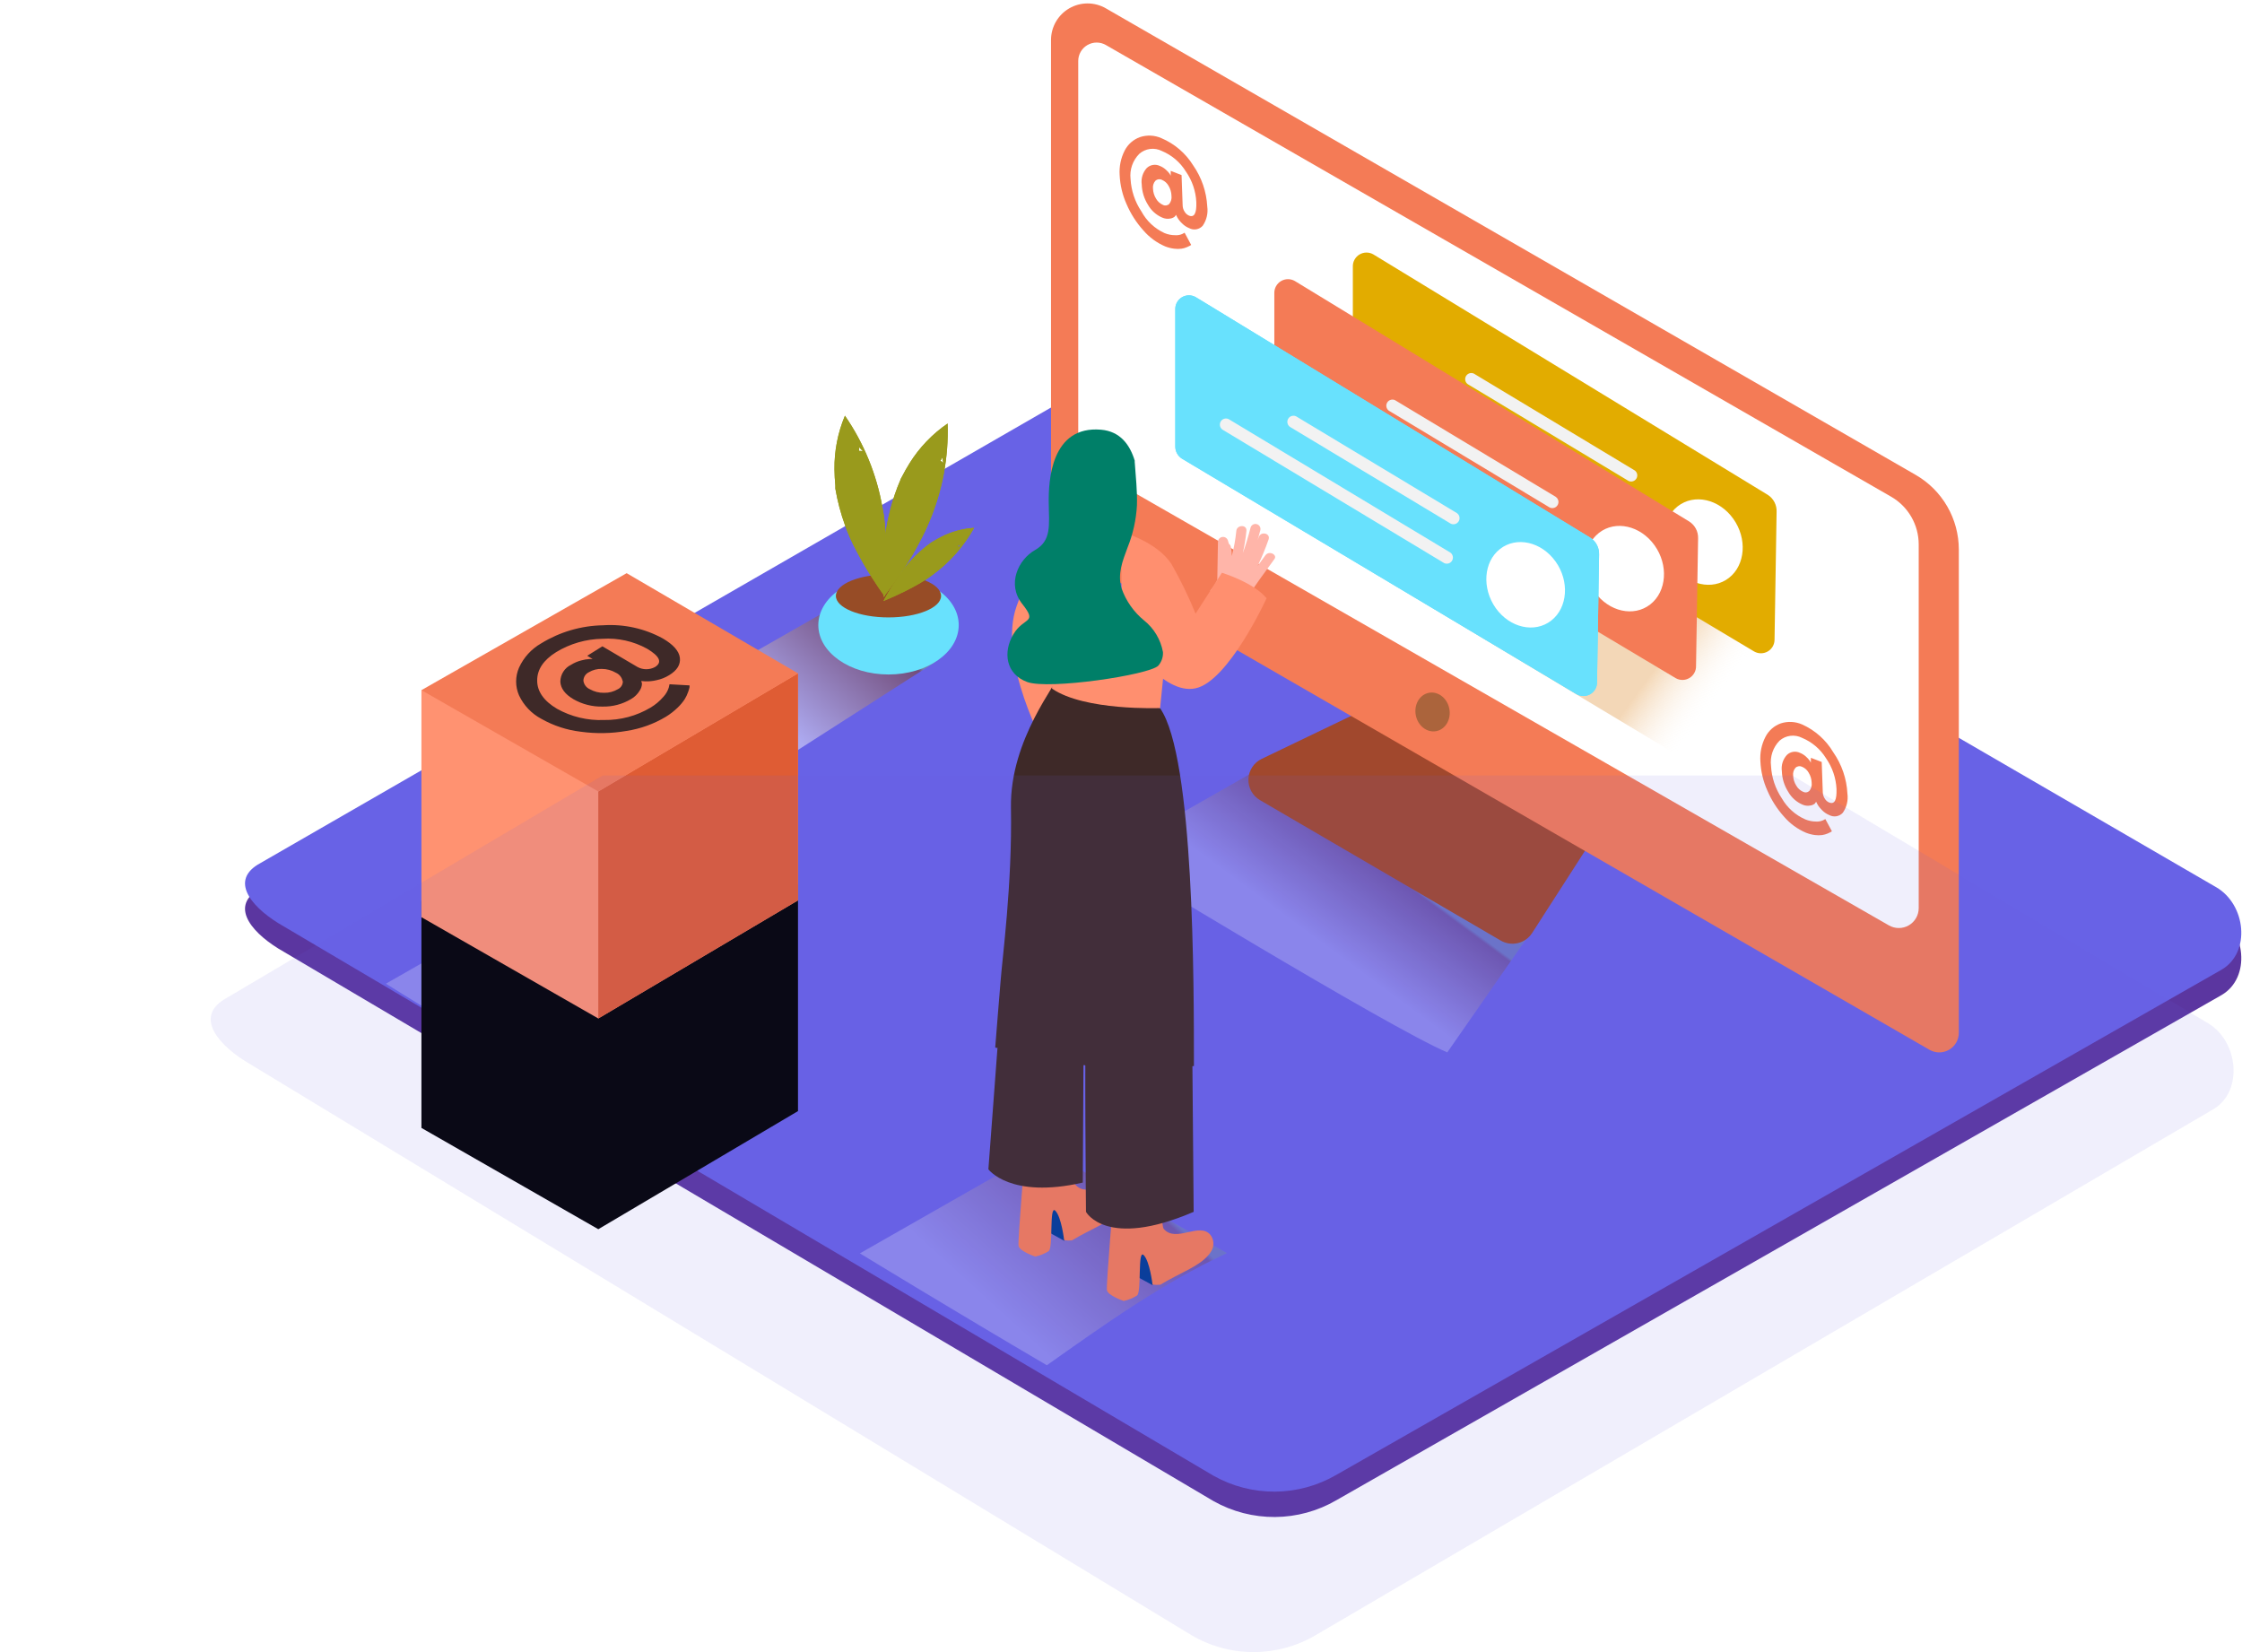 <svg width="266" height="196" viewBox="0 0 266 196" fill="none" xmlns="http://www.w3.org/2000/svg">
<path d="M143.994 178.096L33.676 112.92C30.164 110.946 27.153 107.711 30.576 105.589L141.286 41.8C142.946 40.77 145.467 40.095 147.159 41.08L262.945 108.27C266.457 110.308 267.087 115.987 263.588 118.044L158.532 177.994C156.327 179.273 153.826 179.955 151.277 179.973C148.727 179.99 146.217 179.344 143.994 178.096V178.096Z" fill="#5B36A0"/>
<path d="M143.994 175.088L33.676 109.91C30.164 107.935 27.153 104.7 30.576 102.578L141.286 38.79C142.946 37.761 145.467 37.086 147.159 38.07L262.945 105.26C266.457 107.299 267.087 112.977 263.588 115.035L158.532 174.984C156.327 176.263 153.826 176.945 151.277 176.963C148.727 176.981 146.217 176.335 143.994 175.087V175.088Z" fill="#6862E6"/>
<path style="mix-blend-mode:multiply" opacity="0.25" d="M153.09 89.094L131.322 101.512C131.322 101.512 164.855 121.969 171.712 124.85L184.249 106.843" fill="url(#paint0_linear)"/>
<path style="mix-blend-mode:multiply" opacity="0.25" d="M145.57 148.67L123.796 136.277L102.022 148.695C102.022 148.695 113.362 155.615 124.202 161.969C131.084 157.101 137.973 152.181 145.57 148.669V148.67Z" fill="url(#paint1_linear)"/>
<path style="mix-blend-mode:multiply" opacity="0.46" d="M98.658 72.142L84.847 80.02C84.847 80.02 86.017 87.242 92.875 90.123L110.957 78.547" fill="url(#paint2_linear)"/>
<path d="M105.418 80.02C110.019 80.02 113.748 77.394 113.748 74.155C113.748 70.916 110.019 68.29 105.418 68.29C100.817 68.29 97.088 70.916 97.088 74.155C97.088 77.394 100.817 80.02 105.418 80.02Z" fill="#68E1FD"/>
<path d="M105.412 73.248C108.858 73.248 111.652 72.105 111.652 70.695C111.652 69.285 108.858 68.142 105.412 68.142C101.966 68.142 99.172 69.285 99.172 70.695C99.172 72.105 101.966 73.248 105.412 73.248Z" fill="#974C26"/>
<path d="M105.187 66.438C105.187 65.287 105.148 64.135 105.058 62.984C105.032 62.684 105.004 62.386 104.974 62.09L104.91 61.505C104.91 61.332 104.82 60.862 104.82 60.907C104.781 60.671 104.74 60.437 104.698 60.207C104.018 56.299 102.499 52.585 100.247 49.319C99.399 51.335 98.977 53.505 99.005 55.692C99.005 56.335 99.056 56.978 99.108 57.582V57.962C99.362 59.454 99.749 60.92 100.266 62.342C100.635 63.379 101.084 64.385 101.61 65.351C102.178 66.439 102.794 67.501 103.456 68.534C103.971 69.344 104.46 70.064 104.956 70.753C105.11 69.319 105.18 67.878 105.186 66.438H105.187ZM101.913 53.492C101.946 53.344 101.946 53.19 101.913 53.042C102.071 53.205 102.228 53.372 102.383 53.544C102.228 53.5 102.067 53.482 101.906 53.492H101.913Z" fill="#999A1C"/>
<path d="M107.329 67.325C107.972 66.355 108.539 65.395 109.085 64.348C109.226 64.082 109.364 63.816 109.497 63.55L109.76 63.016L110.011 62.463L110.288 61.82C111.83 58.162 112.56 54.213 112.43 50.245C110.622 51.483 109.089 53.081 107.927 54.939C107.594 55.475 107.282 56.024 106.994 56.586L106.866 56.823L106.833 56.926C106.711 57.216 106.589 57.506 106.473 57.801C106.046 58.922 105.701 60.071 105.438 61.241C105.187 62.313 105.022 63.404 104.942 64.502C104.828 65.723 104.773 66.948 104.775 68.174C104.775 69.132 104.775 70.007 104.833 70.849C105.688 69.711 106.55 68.541 107.329 67.325V67.325ZM111.574 54.663C111.675 54.55 111.75 54.416 111.793 54.27C111.84 54.493 111.881 54.708 111.915 54.914C111.815 54.814 111.7 54.729 111.575 54.663H111.574Z" fill="#999A1C"/>
<path d="M107.284 70.193C107.931 69.872 108.574 69.525 109.214 69.152L109.696 68.856L110.011 68.656L110.32 68.438L110.68 68.174C112.691 66.698 114.359 64.805 115.569 62.624C114.196 62.712 112.856 63.082 111.632 63.711C111.278 63.891 110.937 64.091 110.596 64.296L110.449 64.386L110.397 64.431L109.921 64.785C109.328 65.252 108.769 65.762 108.249 66.309C107.768 66.807 107.327 67.343 106.929 67.91C106.483 68.541 106.054 69.185 105.643 69.84C105.335 70.354 105.058 70.836 104.813 71.306C105.643 70.959 106.473 70.598 107.283 70.193H107.284ZM113.664 64.727C113.755 64.699 113.839 64.651 113.909 64.586C113.862 64.723 113.811 64.858 113.755 64.991C113.738 64.901 113.708 64.815 113.665 64.734V64.727H113.664ZM105.187 66.438C105.187 65.287 105.148 64.135 105.058 62.984C105.032 62.684 105.004 62.386 104.974 62.09L104.91 61.505C104.91 61.332 104.82 60.862 104.82 60.907C104.781 60.671 104.74 60.437 104.698 60.207C104.018 56.299 102.499 52.585 100.247 49.319C99.399 51.335 98.977 53.505 99.005 55.692C99.005 56.335 99.056 56.978 99.108 57.582V57.962C99.362 59.454 99.749 60.92 100.266 62.342C100.635 63.379 101.084 64.385 101.61 65.351C102.178 66.439 102.794 67.501 103.456 68.534C103.971 69.344 104.46 70.064 104.956 70.753C105.11 69.319 105.18 67.878 105.186 66.438H105.187ZM101.913 53.492C101.946 53.344 101.946 53.19 101.913 53.042C102.071 53.205 102.228 53.372 102.383 53.544C102.228 53.5 102.067 53.482 101.906 53.492H101.913Z" fill="#999A1C"/>
<path d="M107.329 67.325C107.972 66.355 108.539 65.395 109.085 64.348C109.226 64.082 109.364 63.816 109.497 63.55L109.76 63.016L110.011 62.463L110.288 61.82C111.83 58.162 112.56 54.213 112.43 50.245C110.622 51.483 109.089 53.081 107.927 54.939C107.594 55.475 107.282 56.024 106.994 56.586L106.866 56.823L106.833 56.926C106.711 57.216 106.589 57.506 106.473 57.801C106.046 58.922 105.701 60.071 105.438 61.241C105.187 62.313 105.022 63.404 104.942 64.502C104.828 65.723 104.773 66.948 104.775 68.174C104.775 69.132 104.775 70.007 104.833 70.849C105.688 69.711 106.55 68.541 107.329 67.325V67.325ZM111.574 54.663C111.675 54.55 111.75 54.416 111.793 54.27C111.84 54.493 111.881 54.708 111.915 54.914C111.815 54.814 111.7 54.729 111.575 54.663H111.574Z" fill="#999A1C"/>
<path d="M107.284 70.193C107.931 69.872 108.574 69.525 109.214 69.152L109.696 68.856L110.011 68.656L110.32 68.438L110.68 68.174C112.691 66.698 114.359 64.805 115.569 62.624C114.196 62.712 112.856 63.082 111.632 63.711C111.278 63.891 110.937 64.091 110.596 64.296L110.449 64.386L110.397 64.431L109.921 64.785C109.328 65.252 108.769 65.762 108.249 66.309C107.768 66.807 107.327 67.343 106.929 67.91C106.483 68.541 106.054 69.185 105.643 69.84C105.335 70.354 105.058 70.836 104.813 71.306C105.643 70.959 106.473 70.598 107.283 70.193H107.284ZM113.664 64.727C113.755 64.699 113.839 64.651 113.909 64.586C113.862 64.723 113.811 64.858 113.755 64.991C113.738 64.901 113.708 64.815 113.665 64.734V64.727H113.664Z" fill="#999A1C"/>
<path d="M161.735 84.245L149.687 90.033C149.233 90.251 148.847 90.589 148.571 91.01C148.295 91.431 148.138 91.919 148.118 92.422C148.099 92.925 148.216 93.424 148.459 93.865C148.701 94.307 149.059 94.674 149.494 94.927L178.048 111.583C178.665 111.944 179.398 112.052 180.093 111.885C180.788 111.719 181.392 111.29 181.779 110.689L188.719 99.898" fill="#A1482D"/>
<path d="M227.264 56.328L131.194 0.984C130.535 0.605 129.788 0.406 129.028 0.407C128.268 0.408 127.521 0.609 126.863 0.989C126.205 1.37 125.658 1.917 125.278 2.575C124.898 3.233 124.698 3.98 124.697 4.74V62.315C124.697 63.602 125.383 64.791 126.497 65.435L228.917 124.541C229.27 124.745 229.671 124.853 230.079 124.853C230.487 124.853 230.888 124.746 231.242 124.542C231.595 124.338 231.888 124.044 232.092 123.691C232.296 123.337 232.403 122.936 232.403 122.528V65.19C232.401 63.391 231.925 61.625 231.023 60.069C230.12 58.513 228.824 57.222 227.263 56.328H227.264Z" fill="#F47B56"/>
<path d="M131.2 5.338L224.369 58.926C225.364 59.499 226.19 60.323 226.765 61.317C227.34 62.311 227.643 63.438 227.643 64.586V107.743C227.642 108.156 227.533 108.562 227.327 108.919C227.12 109.277 226.823 109.574 226.466 109.781C226.108 109.988 225.703 110.098 225.29 110.099C224.877 110.1 224.471 109.993 224.112 109.788L129.096 55.306C128.74 55.102 128.445 54.808 128.24 54.453C128.034 54.099 127.926 53.696 127.926 53.286V7.235C127.926 6.852 128.026 6.475 128.218 6.143C128.409 5.811 128.684 5.535 129.016 5.343C129.348 5.15 129.724 5.049 130.107 5.048C130.491 5.047 130.868 5.147 131.2 5.338V5.338Z" fill="white"/>
<path d="M170.402 86.74C171.501 86.529 172.195 85.339 171.953 84.084C171.712 82.828 170.625 81.982 169.526 82.194C168.428 82.405 167.733 83.595 167.975 84.85C168.216 86.106 169.303 86.952 170.402 86.74Z" fill="#AB643C"/>
<path opacity="0.32" d="M156.242 63.891L199.539 89.898L220.928 77.467L182.712 55.229" fill="url(#paint3_linear)"/>
<path d="M209.748 58.714L162.938 30.18C162.687 30.035 162.403 29.96 162.113 29.963C161.824 29.965 161.541 30.045 161.292 30.194C161.044 30.343 160.841 30.556 160.703 30.81C160.564 31.064 160.497 31.351 160.507 31.64V47.897C160.505 48.191 160.579 48.481 160.722 48.738C160.865 48.995 161.073 49.211 161.324 49.364L208.127 77.294C208.373 77.434 208.652 77.506 208.934 77.504C209.217 77.502 209.495 77.426 209.739 77.284C209.983 77.141 210.186 76.936 210.326 76.691C210.467 76.445 210.54 76.167 210.539 75.884L210.783 60.727C210.801 60.33 210.715 59.936 210.534 59.583C210.352 59.23 210.081 58.93 209.748 58.714V58.714Z" fill="#E2AC00"/>
<path d="M198.549 67.08C200.228 69.428 203.18 70.084 205.136 68.553C207.091 67.023 207.316 63.878 205.637 61.537C203.958 59.197 201.006 58.534 199.05 60.065C197.095 61.595 196.87 64.734 198.549 67.081V67.08Z" fill="white"/>
<path d="M193.956 55.814L174.864 44.322C174.7 44.247 174.515 44.235 174.343 44.289C174.171 44.343 174.026 44.459 173.934 44.614C173.843 44.77 173.813 44.953 173.849 45.13C173.885 45.306 173.986 45.462 174.131 45.569L193.223 57.061C193.387 57.136 193.572 57.148 193.744 57.093C193.916 57.039 194.061 56.924 194.153 56.769C194.244 56.613 194.274 56.43 194.238 56.253C194.202 56.077 194.101 55.92 193.956 55.814V55.814ZM193.171 60.483L166.856 44.643C166.695 44.586 166.519 44.588 166.359 44.649C166.199 44.709 166.065 44.824 165.981 44.972C165.898 45.121 165.869 45.295 165.901 45.463C165.932 45.631 166.022 45.783 166.154 45.891L192.438 61.737C192.602 61.813 192.788 61.826 192.961 61.772C193.134 61.718 193.28 61.602 193.371 61.446C193.463 61.29 193.493 61.106 193.456 60.929C193.419 60.752 193.317 60.595 193.171 60.489V60.483Z" fill="#F2F2F2"/>
<path d="M200.408 61.865L153.624 33.338C153.373 33.193 153.089 33.118 152.799 33.12C152.51 33.122 152.226 33.202 151.978 33.351C151.729 33.5 151.526 33.713 151.387 33.967C151.249 34.222 151.182 34.509 151.192 34.798V51.048C151.185 51.648 151.492 52.207 152.002 52.521L198.806 80.451C199.054 80.594 199.336 80.668 199.623 80.666C199.91 80.663 200.19 80.585 200.437 80.438C200.683 80.292 200.886 80.082 201.024 79.832C201.163 79.581 201.232 79.297 201.225 79.011L201.469 63.852C201.48 63.457 201.388 63.066 201.202 62.718C201.016 62.37 200.742 62.076 200.408 61.865Z" fill="#F47B56"/>
<path d="M189.209 70.232C190.888 72.579 193.84 73.235 195.796 71.705C197.751 70.175 197.976 67.029 196.297 64.688C194.618 62.348 191.666 61.685 189.71 63.216C187.755 64.746 187.53 67.885 189.209 70.232Z" fill="white"/>
<path d="M184.616 58.965L165.51 47.473C165.346 47.397 165.16 47.384 164.987 47.438C164.814 47.492 164.668 47.608 164.577 47.764C164.485 47.92 164.455 48.104 164.492 48.281C164.529 48.458 164.631 48.615 164.777 48.721L183.869 60.213C184.033 60.289 184.219 60.302 184.392 60.248C184.565 60.194 184.711 60.078 184.802 59.922C184.894 59.766 184.924 59.582 184.887 59.405C184.85 59.228 184.748 59.071 184.602 58.965H184.615H184.616ZM183.825 63.666L157.515 47.801C157.351 47.725 157.165 47.712 156.992 47.766C156.819 47.82 156.673 47.936 156.582 48.092C156.49 48.248 156.46 48.432 156.497 48.609C156.534 48.786 156.636 48.943 156.782 49.049L183.098 64.888C183.262 64.964 183.448 64.977 183.621 64.923C183.794 64.869 183.94 64.753 184.031 64.597C184.123 64.441 184.153 64.257 184.116 64.08C184.079 63.903 183.977 63.746 183.831 63.64L183.825 63.666Z" fill="#F2F2F2"/>
<path d="M188.668 63.782L141.872 35.254C141.621 35.109 141.337 35.034 141.047 35.036C140.758 35.038 140.474 35.118 140.226 35.267C139.977 35.416 139.774 35.629 139.635 35.883C139.497 36.138 139.43 36.425 139.44 36.714V52.965C139.438 53.259 139.512 53.549 139.655 53.806C139.799 54.062 140.006 54.278 140.257 54.431L187.06 82.361C187.308 82.504 187.59 82.578 187.877 82.576C188.164 82.573 188.444 82.495 188.691 82.348C188.937 82.202 189.14 81.992 189.278 81.742C189.417 81.491 189.486 81.207 189.479 80.921L189.723 65.762C189.744 64.962 189.343 64.211 188.668 63.782V63.782Z" fill="#68E1FD"/>
<path d="M188.668 63.782L141.872 35.254C141.621 35.109 141.337 35.034 141.047 35.036C140.758 35.038 140.474 35.118 140.226 35.267C139.977 35.416 139.774 35.629 139.635 35.883C139.497 36.138 139.43 36.425 139.44 36.714V52.965C139.438 53.259 139.512 53.549 139.655 53.806C139.799 54.062 140.006 54.278 140.257 54.431L187.06 82.361C187.308 82.504 187.59 82.578 187.877 82.576C188.164 82.573 188.444 82.495 188.691 82.348C188.937 82.202 189.14 81.992 189.278 81.742C189.417 81.491 189.486 81.207 189.479 80.921L189.723 65.762C189.744 64.962 189.343 64.211 188.668 63.782V63.782Z" fill="#68E1FD"/>
<path d="M177.463 72.148C179.142 74.496 182.094 75.152 184.05 73.621C186.005 72.091 186.23 68.946 184.551 66.605C182.873 64.265 179.92 63.602 177.965 65.132C176.009 66.662 175.803 69.802 177.463 72.148V72.148Z" fill="white"/>
<path d="M172.87 60.881L153.772 49.39C153.608 49.313 153.421 49.3 153.248 49.353C153.075 49.407 152.928 49.523 152.836 49.679C152.744 49.836 152.714 50.02 152.751 50.198C152.789 50.375 152.891 50.532 153.038 50.638L172.13 62.13C172.294 62.207 172.481 62.22 172.654 62.167C172.827 62.113 172.974 61.997 173.066 61.841C173.158 61.684 173.188 61.499 173.151 61.322C173.113 61.145 173.011 60.988 172.864 60.882H172.87V60.881ZM172.079 65.557L145.763 49.717C145.599 49.641 145.413 49.628 145.24 49.682C145.067 49.736 144.921 49.852 144.83 50.008C144.738 50.164 144.708 50.348 144.745 50.525C144.782 50.702 144.884 50.859 145.03 50.965L171.345 66.805C171.509 66.882 171.696 66.895 171.869 66.842C172.042 66.788 172.189 66.672 172.281 66.516C172.373 66.359 172.403 66.174 172.366 65.997C172.328 65.82 172.226 65.663 172.079 65.557Z" fill="#F2F2F2"/>
<path d="M127.25 62.187C124.226 64.789 121.939 68.14 120.618 71.904C118.29 78.334 124.111 88.843 124.111 88.843L133.168 81.673" fill="#FF8F6F"/>
<path d="M126.273 147.21L123.815 145.853L124.459 142.342C124.459 142.342 128.119 142.689 128.44 143.988" fill="#003B94"/>
<path d="M127.173 147.158C127.726 146.818 128.305 146.515 128.878 146.213C130.299 145.435 132.351 144.631 133.226 143.171C133.405 142.876 133.49 142.533 133.469 142.188C133.449 141.844 133.323 141.514 133.11 141.242C131.824 139.686 129.006 142.245 127.566 140.522C127.283 140.181 127.147 134.772 127.147 134.772L121.667 136.252C121.667 136.252 120.741 147.12 120.844 147.789C120.946 148.457 122.831 149.075 122.831 149.075C123.393 148.956 123.928 148.738 124.414 148.432C124.986 148.014 124.465 142.914 125.198 143.628C125.932 144.342 126.253 147.133 126.253 147.133C126.558 147.179 126.867 147.187 127.173 147.158V147.158Z" fill="#F47B56"/>
<path d="M136.738 152.464L134.281 151.126L134.924 147.615C134.924 147.615 138.584 147.962 138.906 149.261" fill="#003B94"/>
<path d="M137.665 152.412C138.218 152.072 138.797 151.769 139.369 151.467C140.791 150.689 142.843 149.885 143.718 148.425C143.897 148.13 143.982 147.787 143.961 147.442C143.941 147.098 143.815 146.768 143.602 146.496C142.315 144.94 139.498 147.499 138.057 145.776C137.774 145.435 137.639 140.026 137.639 140.026L132.159 141.506C132.159 141.506 131.226 152.412 131.329 153.056C131.431 153.699 133.316 154.342 133.316 154.342C133.878 154.223 134.413 154.005 134.899 153.699C135.471 153.281 134.95 148.181 135.683 148.895C136.417 149.609 136.738 152.4 136.738 152.4C137.045 152.442 137.357 152.446 137.665 152.412Z" fill="#F47B56"/>
<path d="M118.882 117.133L117.267 138.721C117.267 138.721 119.84 142.271 128.467 140.297L128.55 125.744L118.882 117.133ZM128.846 121.41C128.659 123.268 128.846 143.77 128.846 143.77C128.846 143.77 131.232 148.232 141.621 143.77L141.473 126.348" fill="#3E2928"/>
<path d="M118.078 124.264C118.785 124.754 119.03 122.239 119.769 122.67C122.46 124.233 125.317 125.492 128.286 126.425H128.35C128.421 126.391 128.498 126.371 128.576 126.367C128.655 126.363 128.734 126.375 128.808 126.402C128.882 126.429 128.949 126.471 129.007 126.524C129.064 126.578 129.11 126.643 129.142 126.715C130.976 127.262 132.842 127.691 134.732 128.001C137.156 128.387 139.163 126.592 141.652 126.471C141.652 116.94 141.698 89.814 137.639 84.026L125.629 79.988C125.571 80.978 119.801 87.666 119.943 95.821C120.103 105.011 118.907 113.679 118.701 116.554C118.669 117.043 118.103 123.744 118.078 124.264V124.264Z" fill="#3E2928"/>
<path d="M138.745 73.068L137.639 84.001C137.639 84.001 128.679 84.361 124.819 81.698V72.425" fill="#FF8F6F"/>
<path d="M150.137 65.872L149.224 67.119C149.711 66.104 150.14 65.063 150.51 64C150.768 63.274 149.603 62.984 149.346 63.711L149.211 64.084C149.323 63.698 149.428 63.31 149.526 62.92C149.547 62.843 149.553 62.762 149.543 62.683C149.533 62.603 149.506 62.526 149.466 62.457C149.426 62.388 149.372 62.328 149.308 62.28C149.244 62.231 149.171 62.197 149.093 62.177C149.015 62.158 148.934 62.154 148.855 62.167C148.776 62.179 148.7 62.207 148.632 62.249C148.564 62.292 148.505 62.347 148.458 62.412C148.412 62.478 148.379 62.552 148.362 62.63C148.11 63.639 147.807 64.636 147.455 65.615C147.652 64.746 147.794 63.865 147.88 62.978C147.957 62.213 146.754 62.245 146.683 62.978C146.583 63.988 146.403 64.988 146.143 65.968C146.143 65.623 146.11 65.278 146.046 64.939C146.037 64.854 146.01 64.771 145.967 64.697C145.924 64.623 145.866 64.559 145.796 64.509C145.763 64.374 145.725 64.24 145.68 64.109C145.634 63.974 145.543 63.86 145.421 63.786C145.3 63.712 145.156 63.683 145.015 63.705C144.875 63.726 144.746 63.797 144.652 63.903C144.558 64.01 144.505 64.147 144.502 64.289L144.425 68.791C144.207 69.258 143.924 69.691 143.583 70.078C144.161 70.478 144.72 70.908 145.255 71.364C145.733 71.767 146.188 72.197 146.619 72.65C147.005 72.17 147.376 71.681 147.732 71.184C147.776 71.146 147.815 71.103 147.847 71.055C148.919 69.47 150.026 67.909 151.167 66.373C151.643 65.846 150.594 65.261 150.137 65.872V65.872Z" fill="#FFB5A9"/>
<path d="M133.059 63.1C133.059 63.1 137.292 64.238 139.009 66.959C140.085 68.842 141.032 70.794 141.846 72.804L144.972 67.949C144.972 67.949 148.767 69.113 150.272 70.978C150.272 70.978 145.77 80.818 141.846 81.66C137.922 82.502 133.754 75.885 133.754 75.885C133.754 75.885 132.892 78.65 133.059 75.698" fill="#FF8F6F"/>
<path d="M135.748 73.615C134.518 72.614 133.589 71.292 133.065 69.795C132.557 68.065 133.194 66.547 133.785 64.939C134.426 63.345 134.8 61.657 134.892 59.942C134.944 58.258 134.751 56.572 134.635 54.894C134.619 54.822 134.619 54.748 134.635 54.676C134.069 52.778 132.911 51.171 130.627 50.978C124.716 50.476 124.381 57.023 124.427 59.685C124.471 62.348 124.755 64.148 122.793 65.261C120.831 66.373 119.415 69.293 121.287 71.653C123.159 74.013 121.48 73.152 120.232 75.248C118.985 77.345 119.306 79.962 121.866 80.908C124.426 81.853 136.326 80.078 137.42 78.978C137.808 78.535 138.009 77.958 137.98 77.37C137.713 75.89 136.92 74.557 135.748 73.615Z" fill="#007F68"/>
<path d="M141.563 19.62C142.565 21.062 143.144 22.755 143.235 24.508C143.347 25.311 143.152 26.126 142.688 26.791C142.491 27.008 142.227 27.153 141.938 27.203C141.649 27.253 141.352 27.206 141.093 27.068C140.768 26.938 140.474 26.74 140.231 26.488C140.013 26.284 139.826 26.048 139.678 25.788L139.524 25.486C139.482 25.565 139.43 25.638 139.369 25.704C139.216 25.824 139.034 25.901 138.842 25.929C138.52 25.989 138.188 25.949 137.89 25.814C137.179 25.506 136.587 24.976 136.204 24.302C135.743 23.571 135.485 22.729 135.458 21.865C135.363 21.165 135.582 20.459 136.056 19.935C136.26 19.738 136.52 19.61 136.799 19.566C137.079 19.522 137.366 19.566 137.62 19.691C137.878 19.794 138.115 19.942 138.32 20.129C138.496 20.278 138.652 20.449 138.784 20.637L138.9 20.843V20.27L140.186 20.772L140.315 24.386C140.324 24.645 140.404 24.896 140.546 25.113C140.667 25.322 140.852 25.486 141.074 25.583C141.696 25.827 141.983 25.291 141.936 23.974C141.871 22.671 141.441 21.412 140.694 20.341C140.023 19.252 139.026 18.402 137.844 17.911C137.415 17.693 136.931 17.609 136.454 17.67C135.977 17.73 135.53 17.933 135.169 18.251C134.785 18.637 134.492 19.104 134.313 19.619C134.133 20.133 134.072 20.681 134.133 21.222C134.207 22.601 134.651 23.934 135.42 25.081C136.032 26.214 136.996 27.116 138.166 27.653C138.574 27.823 139.011 27.908 139.453 27.903C139.74 27.923 140.028 27.87 140.289 27.749L140.546 27.608L141.325 29.055L141.196 29.145C141.074 29.213 140.947 29.274 140.816 29.325C140.611 29.414 140.395 29.475 140.173 29.505C139.889 29.543 139.602 29.543 139.318 29.505C138.945 29.46 138.58 29.367 138.231 29.228C137.241 28.802 136.361 28.156 135.658 27.338C134.826 26.418 134.152 25.366 133.664 24.225C133.175 23.136 132.896 21.965 132.84 20.772C132.771 19.77 132.975 18.767 133.432 17.872C133.811 17.121 134.466 16.545 135.259 16.264C136.09 15.99 136.994 16.036 137.793 16.392C139.354 17.052 140.671 18.18 141.563 19.621V19.62ZM138.726 24.193C138.937 23.923 139.032 23.581 138.99 23.241C138.98 22.822 138.862 22.412 138.649 22.051C138.474 21.736 138.201 21.487 137.87 21.344C137.743 21.279 137.6 21.254 137.459 21.272C137.318 21.291 137.186 21.352 137.08 21.447C136.969 21.573 136.886 21.722 136.837 21.883C136.788 22.044 136.774 22.213 136.796 22.38C136.811 22.804 136.937 23.216 137.163 23.576C137.348 23.902 137.635 24.16 137.98 24.309C138.227 24.436 138.528 24.389 138.726 24.193V24.193ZM217.512 89.255C218.515 90.696 219.095 92.389 219.184 94.142C219.296 94.945 219.101 95.76 218.638 96.425C218.44 96.641 218.176 96.786 217.887 96.836C217.598 96.886 217.301 96.839 217.042 96.702C216.718 96.57 216.424 96.373 216.18 96.122C215.963 95.916 215.777 95.681 215.627 95.422L215.473 95.12C215.429 95.198 215.377 95.271 215.318 95.338C215.166 95.458 214.984 95.537 214.791 95.563C214.472 95.627 214.141 95.589 213.845 95.454C213.133 95.145 212.542 94.612 212.16 93.936C211.694 93.204 211.434 92.36 211.407 91.493C211.308 90.793 211.527 90.085 212.006 89.563C212.209 89.367 212.467 89.239 212.745 89.195C213.024 89.151 213.309 89.195 213.562 89.319C213.82 89.421 214.058 89.569 214.263 89.756C214.439 89.908 214.594 90.081 214.727 90.271L214.849 90.476V89.904L216.135 90.399L216.264 94.013C216.275 94.272 216.355 94.523 216.495 94.74C216.616 94.95 216.801 95.114 217.023 95.21C217.666 95.454 217.93 94.92 217.891 93.602C217.826 92.296 217.396 91.035 216.65 89.962C215.979 88.877 214.985 88.029 213.807 87.538C213.379 87.32 212.895 87.235 212.418 87.295C211.941 87.354 211.493 87.555 211.131 87.872C210.749 88.262 210.459 88.734 210.284 89.252C210.11 89.769 210.054 90.32 210.121 90.862C210.193 92.241 210.637 93.575 211.407 94.721C212.043 95.827 213.018 96.7 214.187 97.21C214.594 97.38 215.031 97.467 215.473 97.467C215.76 97.484 216.047 97.431 216.309 97.312L216.566 97.171L217.345 98.618L217.215 98.708C217.094 98.777 216.967 98.837 216.836 98.888C216.63 98.973 216.414 99.034 216.193 99.068C215.907 99.106 215.617 99.106 215.331 99.068C214.96 99.021 214.597 98.926 214.251 98.785C213.261 98.361 212.381 97.717 211.678 96.901C210.845 95.978 210.171 94.924 209.683 93.781C209.195 92.692 208.915 91.521 208.86 90.329C208.79 89.328 208.995 88.328 209.452 87.435C209.832 86.683 210.486 86.105 211.279 85.82C212.113 85.549 213.017 85.596 213.819 85.95C215.362 86.644 216.652 87.798 217.512 89.255V89.255ZM214.675 93.827C214.888 93.558 214.985 93.216 214.945 92.875C214.934 92.455 214.814 92.045 214.598 91.685C214.427 91.37 214.155 91.121 213.826 90.978C213.7 90.912 213.557 90.886 213.415 90.903C213.274 90.921 213.141 90.98 213.035 91.075C212.922 91.2 212.838 91.348 212.788 91.509C212.738 91.67 212.723 91.84 212.745 92.007C212.76 92.429 212.887 92.84 213.112 93.197C213.297 93.525 213.584 93.785 213.929 93.937C214.049 93.999 214.186 94.023 214.32 94.003C214.454 93.983 214.578 93.921 214.675 93.827" fill="#F47B56"/>
<path style="mix-blend-mode:multiply" opacity="0.25" d="M89.324 116.676L67.55 104.29L45.782 116.702C45.782 116.702 57.895 124.264 68.733 130.618C75.616 125.756 81.733 120.194 89.324 116.676V116.676Z" fill="url(#paint4_linear)"/>
<g filter="url(#filter0_d)">
<path d="M50 81.878V108.813L70.984 120.83L94.678 106.817V79.883" fill="black"/>
</g>
<path d="M50 81.878V108.813L70.984 120.83L94.678 106.817V79.883" fill="#FF9271"/>
<path d="M70.984 93.896V120.831L94.678 106.818V79.883L70.984 93.896Z" fill="#DF5C34"/>
<path d="M50 81.878L74.347 68L94.677 79.883L70.984 93.896L50 81.878Z" fill="#F47B56"/>
<path d="M71.541 74.182C74.01 74.015 76.475 74.558 78.645 75.747C79.888 76.478 80.567 77.241 80.663 78.037C80.759 78.832 80.349 79.524 79.382 80.107C78.923 80.391 78.418 80.59 77.889 80.697C77.455 80.8 77.009 80.846 76.563 80.832L76.076 80.794C76.122 80.903 76.152 81.017 76.166 81.134C76.151 81.411 76.062 81.679 75.91 81.91C75.656 82.34 75.294 82.696 74.86 82.942C73.848 83.543 72.687 83.85 71.51 83.827C70.292 83.86 69.088 83.556 68.031 82.949C67.032 82.359 66.52 81.666 66.481 80.871C66.485 80.45 66.607 80.039 66.834 79.684C67.06 79.329 67.382 79.045 67.762 78.864C68.127 78.636 68.525 78.465 68.941 78.357C69.273 78.261 69.614 78.203 69.959 78.184H70.312L69.671 77.799L71.471 76.677L75.641 79.133C75.96 79.305 76.316 79.395 76.678 79.395C77.041 79.395 77.397 79.305 77.716 79.133C78.6 78.582 78.284 77.857 76.768 76.959C75.157 76.072 73.325 75.664 71.49 75.785C69.545 75.809 67.642 76.356 65.981 77.369C64.47 78.314 63.721 79.441 63.733 80.749C63.733 82.032 64.533 83.173 66.09 84.09C67.79 85.04 69.719 85.5 71.663 85.418C73.599 85.45 75.506 84.944 77.172 83.956C77.748 83.614 78.265 83.181 78.702 82.673C78.995 82.363 79.214 81.99 79.343 81.583L79.433 81.179L81.809 81.313C81.813 81.386 81.813 81.459 81.809 81.532C81.766 81.728 81.708 81.921 81.636 82.109C81.533 82.409 81.396 82.699 81.226 82.968C80.982 83.332 80.699 83.668 80.381 83.968C79.961 84.373 79.501 84.73 79.004 85.033C77.574 85.891 75.99 86.462 74.341 86.713C72.544 87.027 70.709 87.059 68.902 86.809C67.259 86.616 65.672 86.097 64.232 85.283C63.07 84.667 62.139 83.691 61.581 82.5C61.353 81.981 61.235 81.419 61.235 80.852C61.235 80.285 61.353 79.723 61.581 79.204C62.134 77.991 63.056 76.984 64.214 76.324C66.421 74.968 68.951 74.228 71.541 74.182V74.182ZM73.873 80.813C73.831 80.594 73.736 80.388 73.597 80.214C73.457 80.04 73.278 79.902 73.073 79.813C72.568 79.516 71.993 79.359 71.407 79.358C70.863 79.337 70.324 79.475 69.857 79.755C69.473 79.942 69.226 80.328 69.217 80.755C69.275 81.2 69.562 81.582 69.972 81.762C70.488 82.057 71.075 82.206 71.669 82.192C72.24 82.206 72.804 82.06 73.296 81.769C73.669 81.599 73.906 81.223 73.899 80.813" fill="#3E2928"/>
<g clip-path="url(#clip0)">
<path opacity="0.099" d="M141.454 194.048L29.667 126.239C26.107 124.185 23.057 120.819 26.525 118.612L138.709 52.248C140.391 51.178 142.946 50.475 144.66 51.498L261.988 121.402C265.547 123.522 266.186 129.43 262.64 131.572L156.185 193.94C153.962 195.269 151.424 195.98 148.834 195.999C146.244 196.018 143.696 195.344 141.454 194.047V194.048Z" fill="#6862E6"/>
</g>
<defs>
<filter id="filter0_d" x="0" y="54.883" width="144.678" height="140.947" filterUnits="userSpaceOnUse" color-interpolation-filters="sRGB">
<feFlood flood-opacity="0" result="BackgroundImageFix"/>
<feColorMatrix in="SourceAlpha" type="matrix" values="0 0 0 0 0 0 0 0 0 0 0 0 0 0 0 0 0 0 127 0"/>
<feOffset dy="25"/>
<feGaussianBlur stdDeviation="25"/>
<feColorMatrix type="matrix" values="0 0 0 0 0.209 0 0 0 0 0.069 0 0 0 0 0.478 0 0 0 0.497 0"/>
<feBlend mode="normal" in2="BackgroundImageFix" result="effect1_dropShadow"/>
<feBlend mode="normal" in="SourceGraphic" in2="effect1_dropShadow" result="shape"/>
</filter>
<linearGradient id="paint0_linear" x1="163.703" y1="102.273" x2="156.708" y2="111.751" gradientUnits="userSpaceOnUse">
<stop stop-color="#78B46A"/>
<stop offset="0.03" stop-color="#7F3500"/>
<stop offset="1" stop-color="white"/>
</linearGradient>
<linearGradient id="paint1_linear" x1="137.812" y1="143.62" x2="123.131" y2="159.714" gradientUnits="userSpaceOnUse">
<stop stop-color="#78B46A"/>
<stop offset="0.03" stop-color="#7F3500"/>
<stop offset="1" stop-color="white"/>
</linearGradient>
<linearGradient id="paint2_linear" x1="105.907" y1="76.088" x2="94.904" y2="88.152" gradientUnits="userSpaceOnUse">
<stop stop-color="#78B46A"/>
<stop offset="0.03" stop-color="#7F3500"/>
<stop offset="1" stop-color="white"/>
</linearGradient>
<linearGradient id="paint3_linear" x1="208.648" y1="76.224" x2="202.049" y2="71.413" gradientUnits="userSpaceOnUse">
<stop stop-color="white" stop-opacity="0"/>
<stop offset="0.99" stop-color="#DC841E"/>
</linearGradient>
<linearGradient id="paint4_linear" x1="81.566" y1="111.557" x2="66.672" y2="127.886" gradientUnits="userSpaceOnUse">
<stop stop-color="#78B46A"/>
<stop offset="0.03" stop-color="#7F3500"/>
<stop offset="1" stop-color="white"/>
</linearGradient>
<clipPath id="clip0">
<rect width="240" height="104" fill="white" transform="translate(25 92)"/>
</clipPath>
</defs>
</svg>
